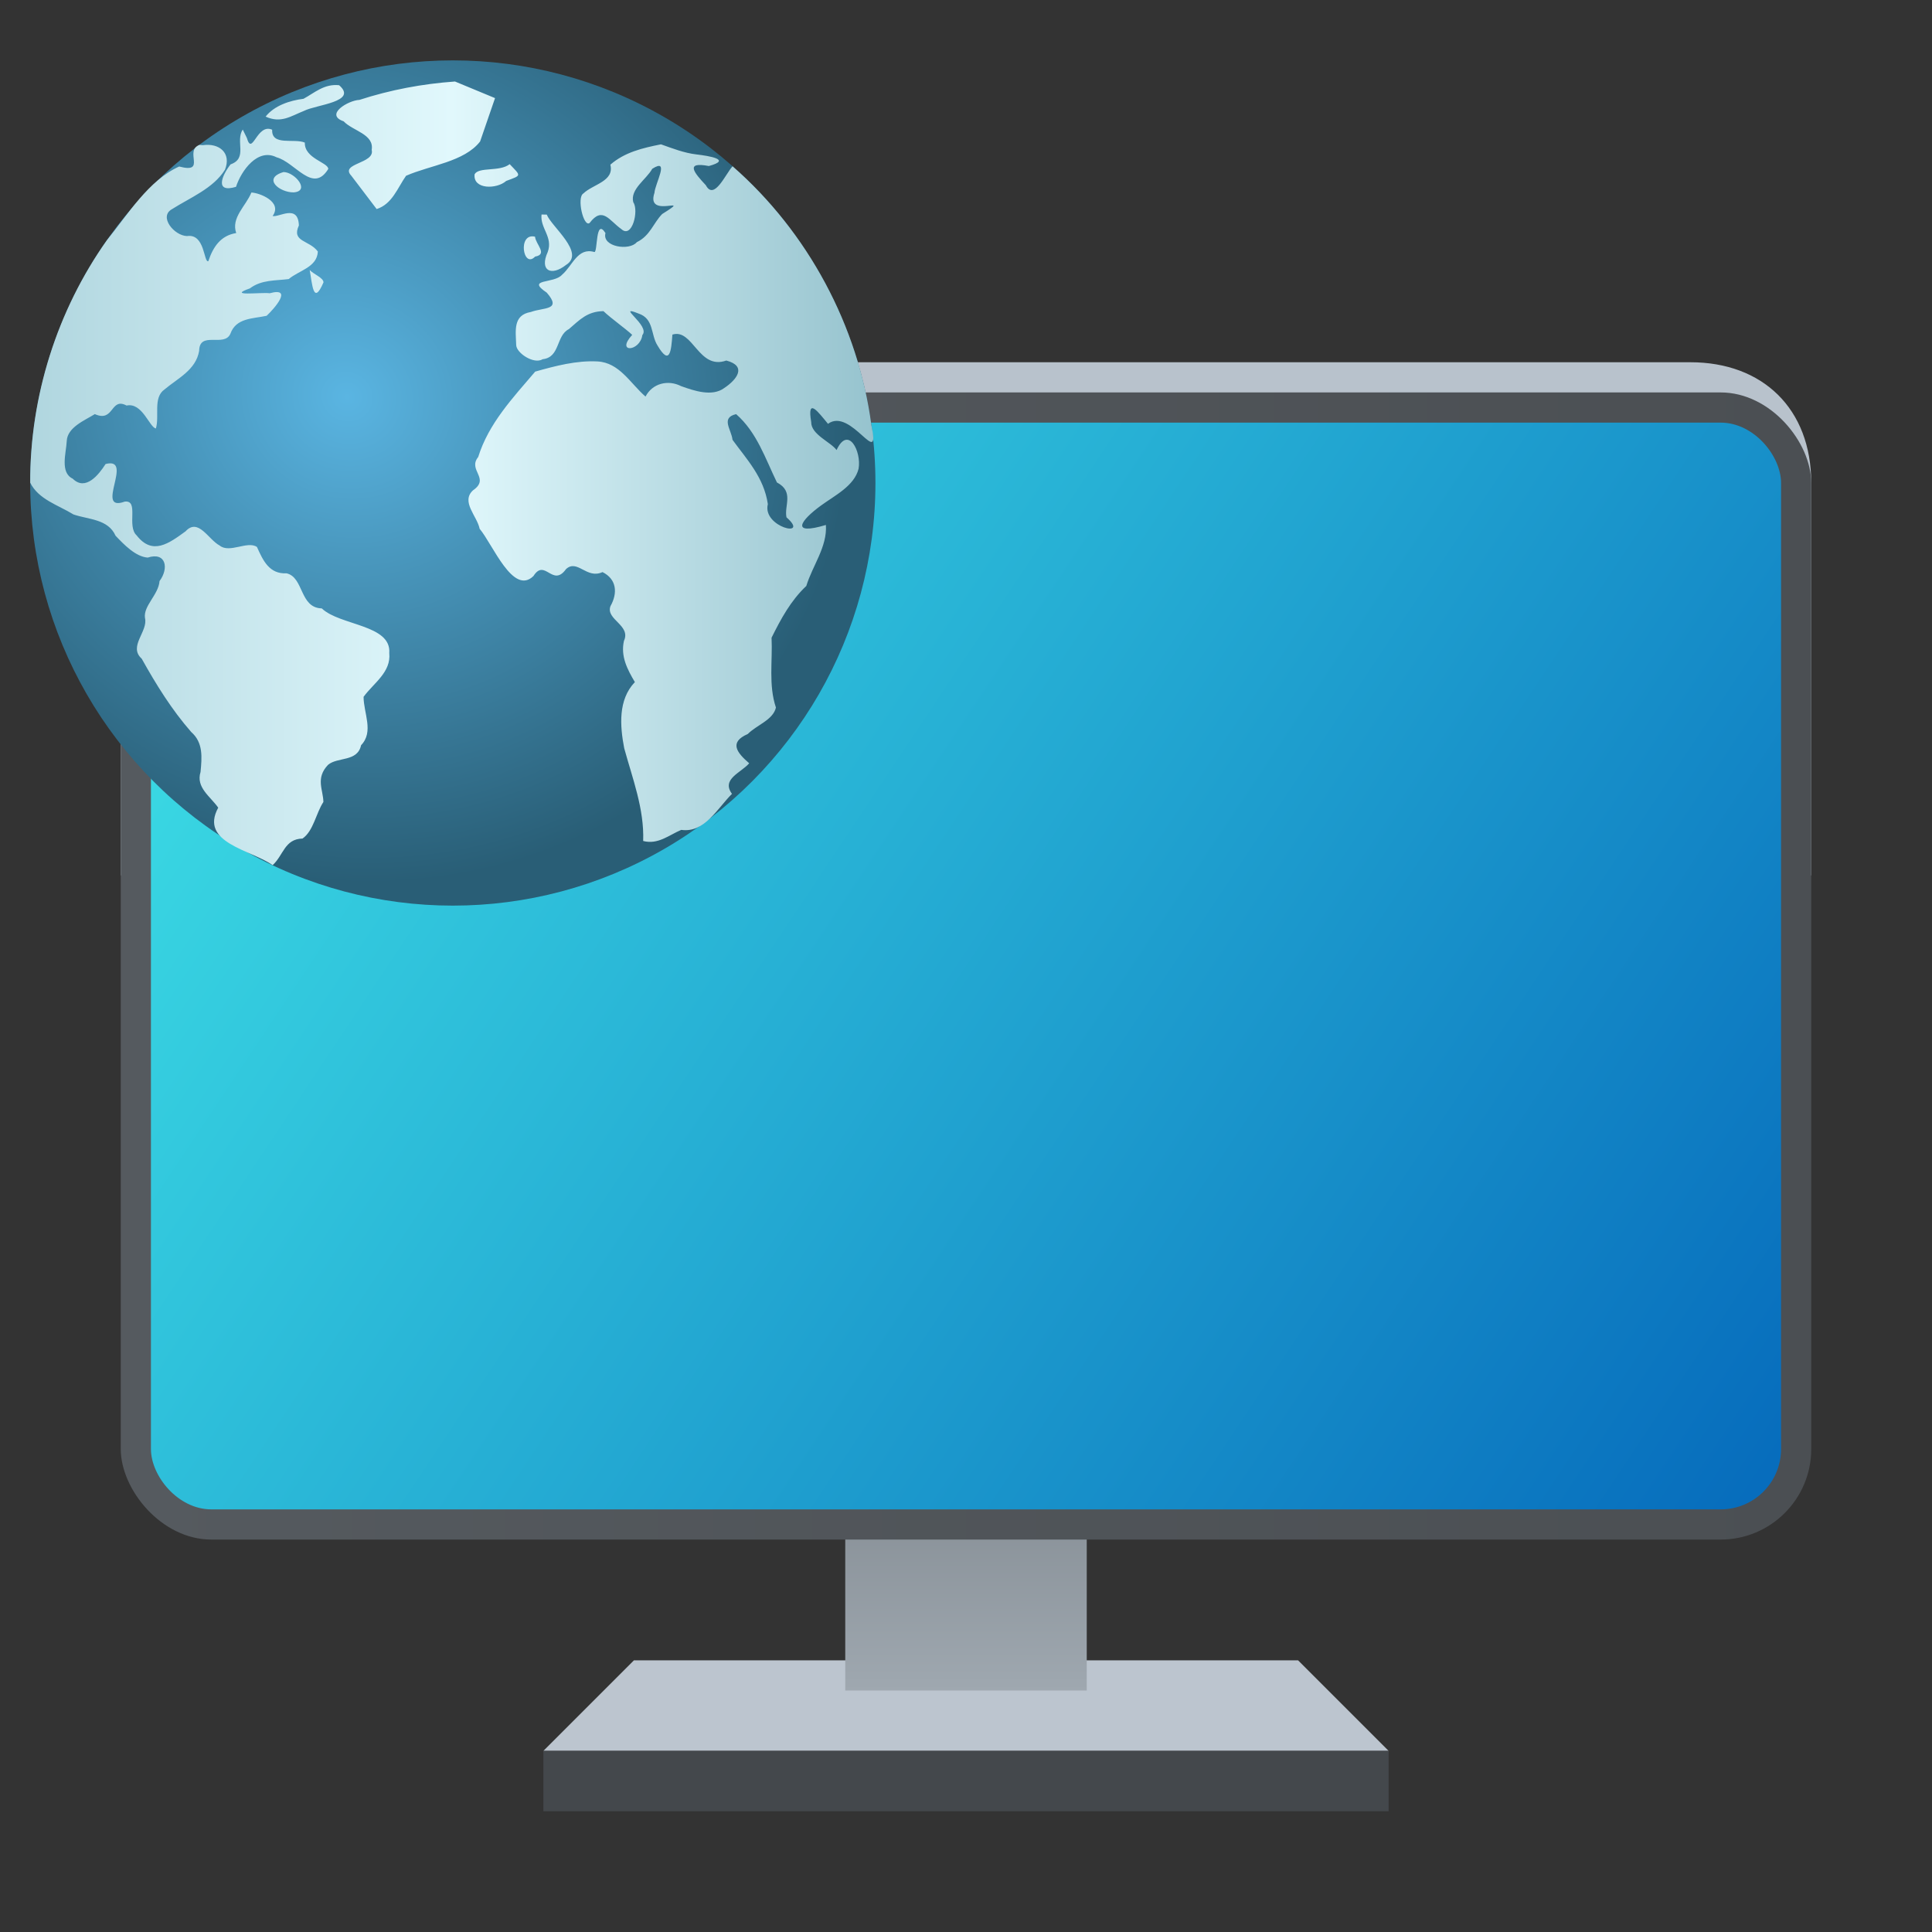 <?xml version="1.0" encoding="UTF-8" standalone="no"?>
<!-- Created with Inkscape (http://www.inkscape.org/) -->

<svg
   width="64"
   height="64"
   viewBox="0 0 64 64"
   version="1.1"
   id="svg1015"
   inkscape:version="1.2.1 (9c6d41e410, 2022-07-14, custom)"
   sodipodi:docname="network-workgroup.svg"
   xmlns:inkscape="http://www.inkscape.org/namespaces/inkscape"
   xmlns:sodipodi="http://sodipodi.sourceforge.net/DTD/sodipodi-0.dtd"
   xmlns:xlink="http://www.w3.org/1999/xlink"
   xmlns="http://www.w3.org/2000/svg"
   xmlns:svg="http://www.w3.org/2000/svg">
  <rect x="0" y="0" width="64" height="64" fill="#333333" stroke="none"/>
  <sodipodi:namedview
     id="namedview1017"
     pagecolor="#ffffff"
     bordercolor="#000000"
     borderopacity="0.25"
     inkscape:showpageshadow="2"
     inkscape:pageopacity="0.0"
     inkscape:pagecheckerboard="0"
     inkscape:deskcolor="#d1d1d1"
     inkscape:document-units="px"
     showgrid="false"
     inkscape:zoom="12.625"
     inkscape:cx="32"
     inkscape:cy="32"
     inkscape:window-width="1920"
     inkscape:window-height="1010"
     inkscape:window-x="0"
     inkscape:window-y="0"
     inkscape:window-maximized="1"
     inkscape:current-layer="svg1015" />
  <defs
     id="defs1012">
    <linearGradient
       inkscape:collect="always"
       xlink:href="#linearGradient2986"
       id="linearGradient2988"
       x1="0.093"
       y1="10.202"
       x2="0.093"
       y2="13.471"
       gradientUnits="userSpaceOnUse"
       gradientTransform="matrix(2.365,0,0,2.448,35.78,23.029)" />
    <linearGradient
       inkscape:collect="always"
       id="linearGradient2986">
      <stop
         style="stop-color:#818990;stop-opacity:1;"
         offset="0"
         id="stop2982" />
      <stop
         style="stop-color:#9fa8b0;stop-opacity:1"
         offset="1"
         id="stop2984" />
    </linearGradient>
    <linearGradient
       inkscape:collect="always"
       xlink:href="#linearGradient1116"
       id="linearGradient1908"
       x1="4"
       y1="32"
       x2="60"
       y2="32"
       gradientUnits="userSpaceOnUse" />
    <linearGradient
       inkscape:collect="always"
       id="linearGradient1116">
      <stop
         style="stop-color:#555a5f;stop-opacity:1;"
         offset="0"
         id="stop1112" />
      <stop
         style="stop-color:#4b4f53;stop-opacity:1"
         offset="1"
         id="stop1114" />
    </linearGradient>
    <linearGradient
       inkscape:collect="always"
       id="linearGradient2301">
      <stop
         style="stop-color:#3fe3e7;stop-opacity:1;"
         offset="0"
         id="stop2297" />
      <stop
         style="stop-color:#066bbc;stop-opacity:1"
         offset="1"
         id="stop2299" />
    </linearGradient>
    <linearGradient
       inkscape:collect="always"
       xlink:href="#linearGradient2301"
       id="linearGradient3041"
       x1="5"
       y1="10"
       x2="59"
       y2="46"
       gradientUnits="userSpaceOnUse"
       gradientTransform="translate(0,4)" />
    <linearGradient
       inkscape:collect="always"
       xlink:href="#linearGradient1339"
       id="linearGradient1341"
       x1="-16.257"
       y1="3.339"
       x2="-8.277"
       y2="3.339"
       gradientUnits="userSpaceOnUse"
       gradientTransform="matrix(3.5,0,0,3.5,57.9,3.994)" />
    <linearGradient
       inkscape:collect="always"
       id="linearGradient1339">
      <stop
         style="stop-color:#b0d6df;stop-opacity:1;"
         offset="0"
         id="stop1335" />
      <stop
         style="stop-color:#e1f8fc;stop-opacity:1;"
         offset="0.5"
         id="stop1343" />
      <stop
         style="stop-color:#96c3ce;stop-opacity:1;"
         offset="1"
         id="stop1337" />
    </linearGradient>
    <radialGradient
       inkscape:collect="always"
       xlink:href="#linearGradient1819"
       id="radialGradient1821"
       cx="-8.489"
       cy="6.649"
       fx="-8.489"
       fy="6.649"
       r="4"
       gradientTransform="matrix(3.748,1.927,-1.818,3.535,55.401,5.997)"
       gradientUnits="userSpaceOnUse" />
    <linearGradient
       inkscape:collect="always"
       id="linearGradient1819">
      <stop
         style="stop-color:#5ab5e2;stop-opacity:1;"
         offset="0"
         id="stop1815" />
      <stop
         style="stop-color:#4189ac;stop-opacity:1;"
         offset="0.5"
         id="stop1823" />
      <stop
         style="stop-color:#295e76;stop-opacity:1;"
         offset="1"
         id="stop1817" />
    </linearGradient>
  </defs>
  <path
     id="rect958"
     style="fill:#bcc5cf;stroke-width:5;stroke-linecap:round;stroke-linejoin:round"
     d="m 21,55 h 22 l 3,3 h -28 z"
     sodipodi:nodetypes="ccccc" />
  <rect
     style="fill:url(#linearGradient2988);fill-opacity:1;stroke-width:3.183;stroke-linecap:round;stroke-linejoin:round"
     id="rect2848"
     width="8"
     height="8"
     x="28"
     y="48" />
  <path
     id="rect1418"
     style="fill:#b8c2cc;stroke-width:5;stroke-linecap:round;stroke-linejoin:round"
     d="M 8,12 H 56 C 58.384,12 60,13.532 60,16 V 29 H 4 V 16 c 0,-2.621 1.448,-4 4,-4 z"
     sodipodi:nodetypes="sssccss" />
  <rect
     style="fill:url(#linearGradient1908);fill-opacity:1;stroke-width:1;stroke-linecap:round"
     id="rect1537"
     width="56"
     height="38"
     x="4"
     y="13"
     ry="3" />
  <rect
     style="fill:url(#linearGradient3041);fill-opacity:1;stroke-width:1;stroke-linecap:round"
     id="rect1910"
     width="54"
     height="36"
     x="5"
     y="14"
     ry="2" />
  <rect
     style="fill:#44484c;fill-opacity:1;stroke-width:5;stroke-linecap:round;stroke-linejoin:round"
     id="rect1839"
     width="28"
     height="2"
     x="18"
     y="58" />
  <ellipse
     style="fill:url(#radialGradient1821);fill-opacity:1;stroke-width:3.5"
     id="path1449"
     cx="15"
     cy="16"
     rx="14"
     ry="14" />
  <path
     d="m 15.072,2.7 c -1.08,0.077 -2.136,0.275 -3.166,0.609 -0.367,0.014 -1.166,0.488 -0.522,0.71 0.3,0.32 1.016,0.422 0.929,0.946 0.116,0.46 -1.069,0.439 -0.675,0.856 0.28,0.368 0.559,0.736 0.839,1.104 C 12.994,6.759 13.165,6.23 13.451,5.823 14.249,5.471 15.377,5.364 15.904,4.687 l 0.495,-1.437 C 15.957,3.067 15.515,2.884 15.072,2.7 Z M 11.234,2.823 C 10.739,2.77 10.422,3.074 10.053,3.273 9.599,3.329 9.085,3.498 8.799,3.863 9.308,4.095 9.63,3.848 10.07,3.673 10.478,3.464 11.868,3.377 11.234,2.823 Z M 8.041,4.291 C 7.787,4.68 8.22,5.241 7.638,5.445 7.351,5.809 7.1,6.405 7.818,6.189 7.993,5.65 8.539,4.895 9.16,5.21 9.785,5.378 10.364,6.429 10.874,5.597 10.874,5.38 10.08,5.253 10.098,4.724 9.744,4.572 8.989,4.848 9.016,4.297 8.505,4.07 8.358,5.2 8.177,4.568 8.132,4.476 8.087,4.384 8.041,4.291 Z M 21.896,4.781 c -0.604,0.121 -1.201,0.259 -1.677,0.674 0.138,0.553 -0.575,0.646 -0.893,0.953 -0.23,0.13 0.004,1.134 0.206,0.978 0.429,-0.566 0.651,-0.078 1.05,0.202 0.359,0.333 0.587,-0.619 0.396,-0.888 -0.112,-0.433 0.432,-0.753 0.628,-1.108 0.599,-0.384 0.093,0.49 0.074,0.795 -0.302,0.902 1.341,0.027 0.258,0.701 -0.291,0.29 -0.397,0.72 -0.843,0.934 C 20.853,8.318 19.933,8.18 20.057,7.721 19.721,7.195 19.804,8.355 19.69,8.349 19.133,8.184 18.967,8.805 18.618,9.102 c -0.267,0.307 -1.211,0.117 -0.506,0.592 0.514,0.593 -0.102,0.483 -0.527,0.641 -0.601,0.103 -0.5,0.626 -0.485,1.099 0.009,0.26 0.586,0.646 0.877,0.465 0.583,-0.062 0.436,-0.778 0.867,-0.996 0.358,-0.306 0.609,-0.589 1.146,-0.596 0.248,0.237 0.75,0.593 0.953,0.786 -0.561,0.612 0.258,0.562 0.336,0.005 0.277,-0.307 -0.912,-1.029 -0.128,-0.712 0.519,0.171 0.4,0.701 0.63,1.059 0.41,0.694 0.454,0.176 0.493,-0.361 0.682,-0.214 0.867,1.187 1.785,0.859 0.689,0.181 0.362,0.626 -0.072,0.914 -0.397,0.29 -0.989,0.091 -1.425,-0.066 -0.431,-0.221 -0.951,-0.094 -1.178,0.346 -0.504,-0.435 -0.861,-1.126 -1.593,-1.164 -0.693,-0.036 -1.393,0.148 -2.062,0.337 -0.741,0.87 -1.543,1.717 -1.888,2.829 -0.358,0.441 0.409,0.704 -0.174,1.105 -0.406,0.379 0.138,0.848 0.222,1.273 0.437,0.519 1.108,2.224 1.783,1.564 0.38,-0.6 0.632,0.393 1.079,-0.23 0.376,-0.343 0.681,0.345 1.208,0.1 0.469,0.234 0.51,0.692 0.262,1.131 -0.159,0.445 0.69,0.628 0.448,1.148 -0.114,0.508 0.109,0.94 0.362,1.365 -0.561,0.586 -0.494,1.454 -0.354,2.188 0.275,1.006 0.668,2.016 0.629,3.076 0.492,0.129 0.855,-0.197 1.261,-0.368 0.776,0.11 1.199,-0.718 1.681,-1.194 -0.362,-0.487 0.297,-0.697 0.57,-1.012 -0.408,-0.353 -0.678,-0.695 -0.047,-0.97 0.291,-0.296 0.837,-0.463 0.933,-0.876 -0.251,-0.747 -0.108,-1.541 -0.145,-2.314 0.309,-0.623 0.638,-1.233 1.151,-1.714 0.205,-0.676 0.697,-1.295 0.649,-2.021 -1.197,0.358 -0.836,-0.152 -0.172,-0.637 0.46,-0.338 1.115,-0.653 1.255,-1.228 0.101,-0.568 -0.344,-1.45 -0.73,-0.616 -0.188,-0.266 -0.849,-0.513 -0.84,-0.93 -0.142,-0.842 0.228,-0.336 0.556,0.061 0.764,-0.566 1.76,1.562 1.438,0.044 C 28.431,10.796 26.764,7.691 24.268,5.509 24.039,5.752 23.658,6.659 23.382,6.136 22.991,5.72 22.683,5.346 23.481,5.5 24.262,5.288 23.484,5.164 23.074,5.116 22.663,5.068 22.283,4.918 21.896,4.781 Z m -15.292,0.02 C 6.087,5 6.861,5.759 5.935,5.516 4.919,5.976 4.242,7.094 3.536,7.964 1.889,10.291 0.993,13.136 1,15.987 c 0.27,0.558 0.936,0.747 1.434,1.055 0.506,0.173 1.144,0.147 1.395,0.706 0.282,0.295 0.66,0.691 1.062,0.723 0.618,-0.198 0.706,0.363 0.394,0.777 -0.034,0.454 -0.54,0.821 -0.483,1.221 0.113,0.448 -0.563,0.941 -0.108,1.351 0.479,0.857 0.992,1.688 1.64,2.428 0.403,0.353 0.355,0.839 0.309,1.325 -0.16,0.513 0.325,0.81 0.586,1.182 -0.634,1.163 1.084,1.396 1.803,1.904 0.362,-0.331 0.39,-0.866 0.99,-0.881 0.364,-0.255 0.441,-0.83 0.691,-1.213 -0.008,-0.406 -0.268,-0.786 0.154,-1.229 0.318,-0.269 0.975,-0.09 1.094,-0.65 0.432,-0.445 0.083,-1.063 0.083,-1.603 0.336,-0.46 0.915,-0.813 0.851,-1.449 0.073,-0.948 -1.634,-0.905 -2.236,-1.48 C 9.92,20.134 10.069,19.126 9.494,18.992 8.922,19.021 8.715,18.573 8.512,18.119 8.197,17.904 7.605,18.34 7.276,18.071 6.903,17.875 6.568,17.142 6.148,17.6 5.596,18.001 5.052,18.408 4.528,17.737 4.188,17.431 4.615,16.561 4.134,16.616 3.107,16.987 4.46,15.123 3.498,15.371 3.27,15.728 2.833,16.279 2.408,15.856 1.981,15.655 2.192,15.003 2.211,14.612 2.23,14.154 2.808,13.926 3.141,13.718 3.786,14.006 3.653,13.146 4.193,13.434 4.716,13.322 4.952,14.161 5.164,14.193 5.289,13.779 5.063,13.175 5.447,12.903 5.895,12.526 6.487,12.258 6.597,11.624 6.606,10.947 7.428,11.517 7.632,11.056 7.82,10.528 8.369,10.561 8.832,10.461 9.085,10.226 9.722,9.502 8.935,9.714 8.649,9.675 7.495,9.829 8.278,9.553 8.664,9.261 9.132,9.301 9.565,9.244 9.906,8.955 10.503,8.858 10.529,8.332 10.246,7.947 9.646,8.021 9.901,7.468 9.876,6.746 9.24,7.21 9.031,7.155 9.37,6.682 8.589,6.385 8.327,6.378 8.149,6.823 7.648,7.208 7.825,7.72 7.303,7.805 7.058,8.183 6.901,8.653 6.744,8.708 6.795,7.73 6.196,7.82 5.773,7.81 5.25,7.179 5.695,6.93 6.306,6.543 7.066,6.241 7.452,5.623 7.674,5.07 7.265,4.731 6.719,4.809 l -0.076,-0.005 z m 10.28,0.637 c -0.337,0.262 -1.018,0.081 -1.162,0.334 -0.06,0.51 0.732,0.502 1.048,0.221 0.517,-0.191 0.494,-0.156 0.114,-0.555 z M 9.393,5.699 C 8.677,5.91 9.262,6.38 9.73,6.373 10.288,6.328 9.769,5.703 9.393,5.699 Z m 8.546,1.408 c -0.051,0.456 0.387,0.742 0.206,1.239 -0.285,0.626 0.119,0.815 0.606,0.43 0.651,-0.398 -0.488,-1.271 -0.639,-1.668 z m -0.215,0.734 c -0.585,-0.144 -0.4,1.08 0.002,0.659 0.433,-0.076 0.017,-0.409 -0.002,-0.659 z m -7.465,1.103 c 0.086,0.464 0.117,1.2 0.457,0.41 C 10.716,9.201 10.381,9.081 10.26,8.945 Z M 24.384,13.718 c 0.687,0.599 0.966,1.468 1.353,2.264 0.577,0.303 0.235,0.766 0.316,1.155 0.803,0.703 -0.813,0.329 -0.617,-0.438 -0.131,-0.891 -0.703,-1.485 -1.17,-2.129 -0.037,-0.341 -0.402,-0.73 0.118,-0.851 z"
     style="fill:url(#linearGradient1341);fill-opacity:1;stroke-width:0.5"
     id="path1308" />
</svg>
